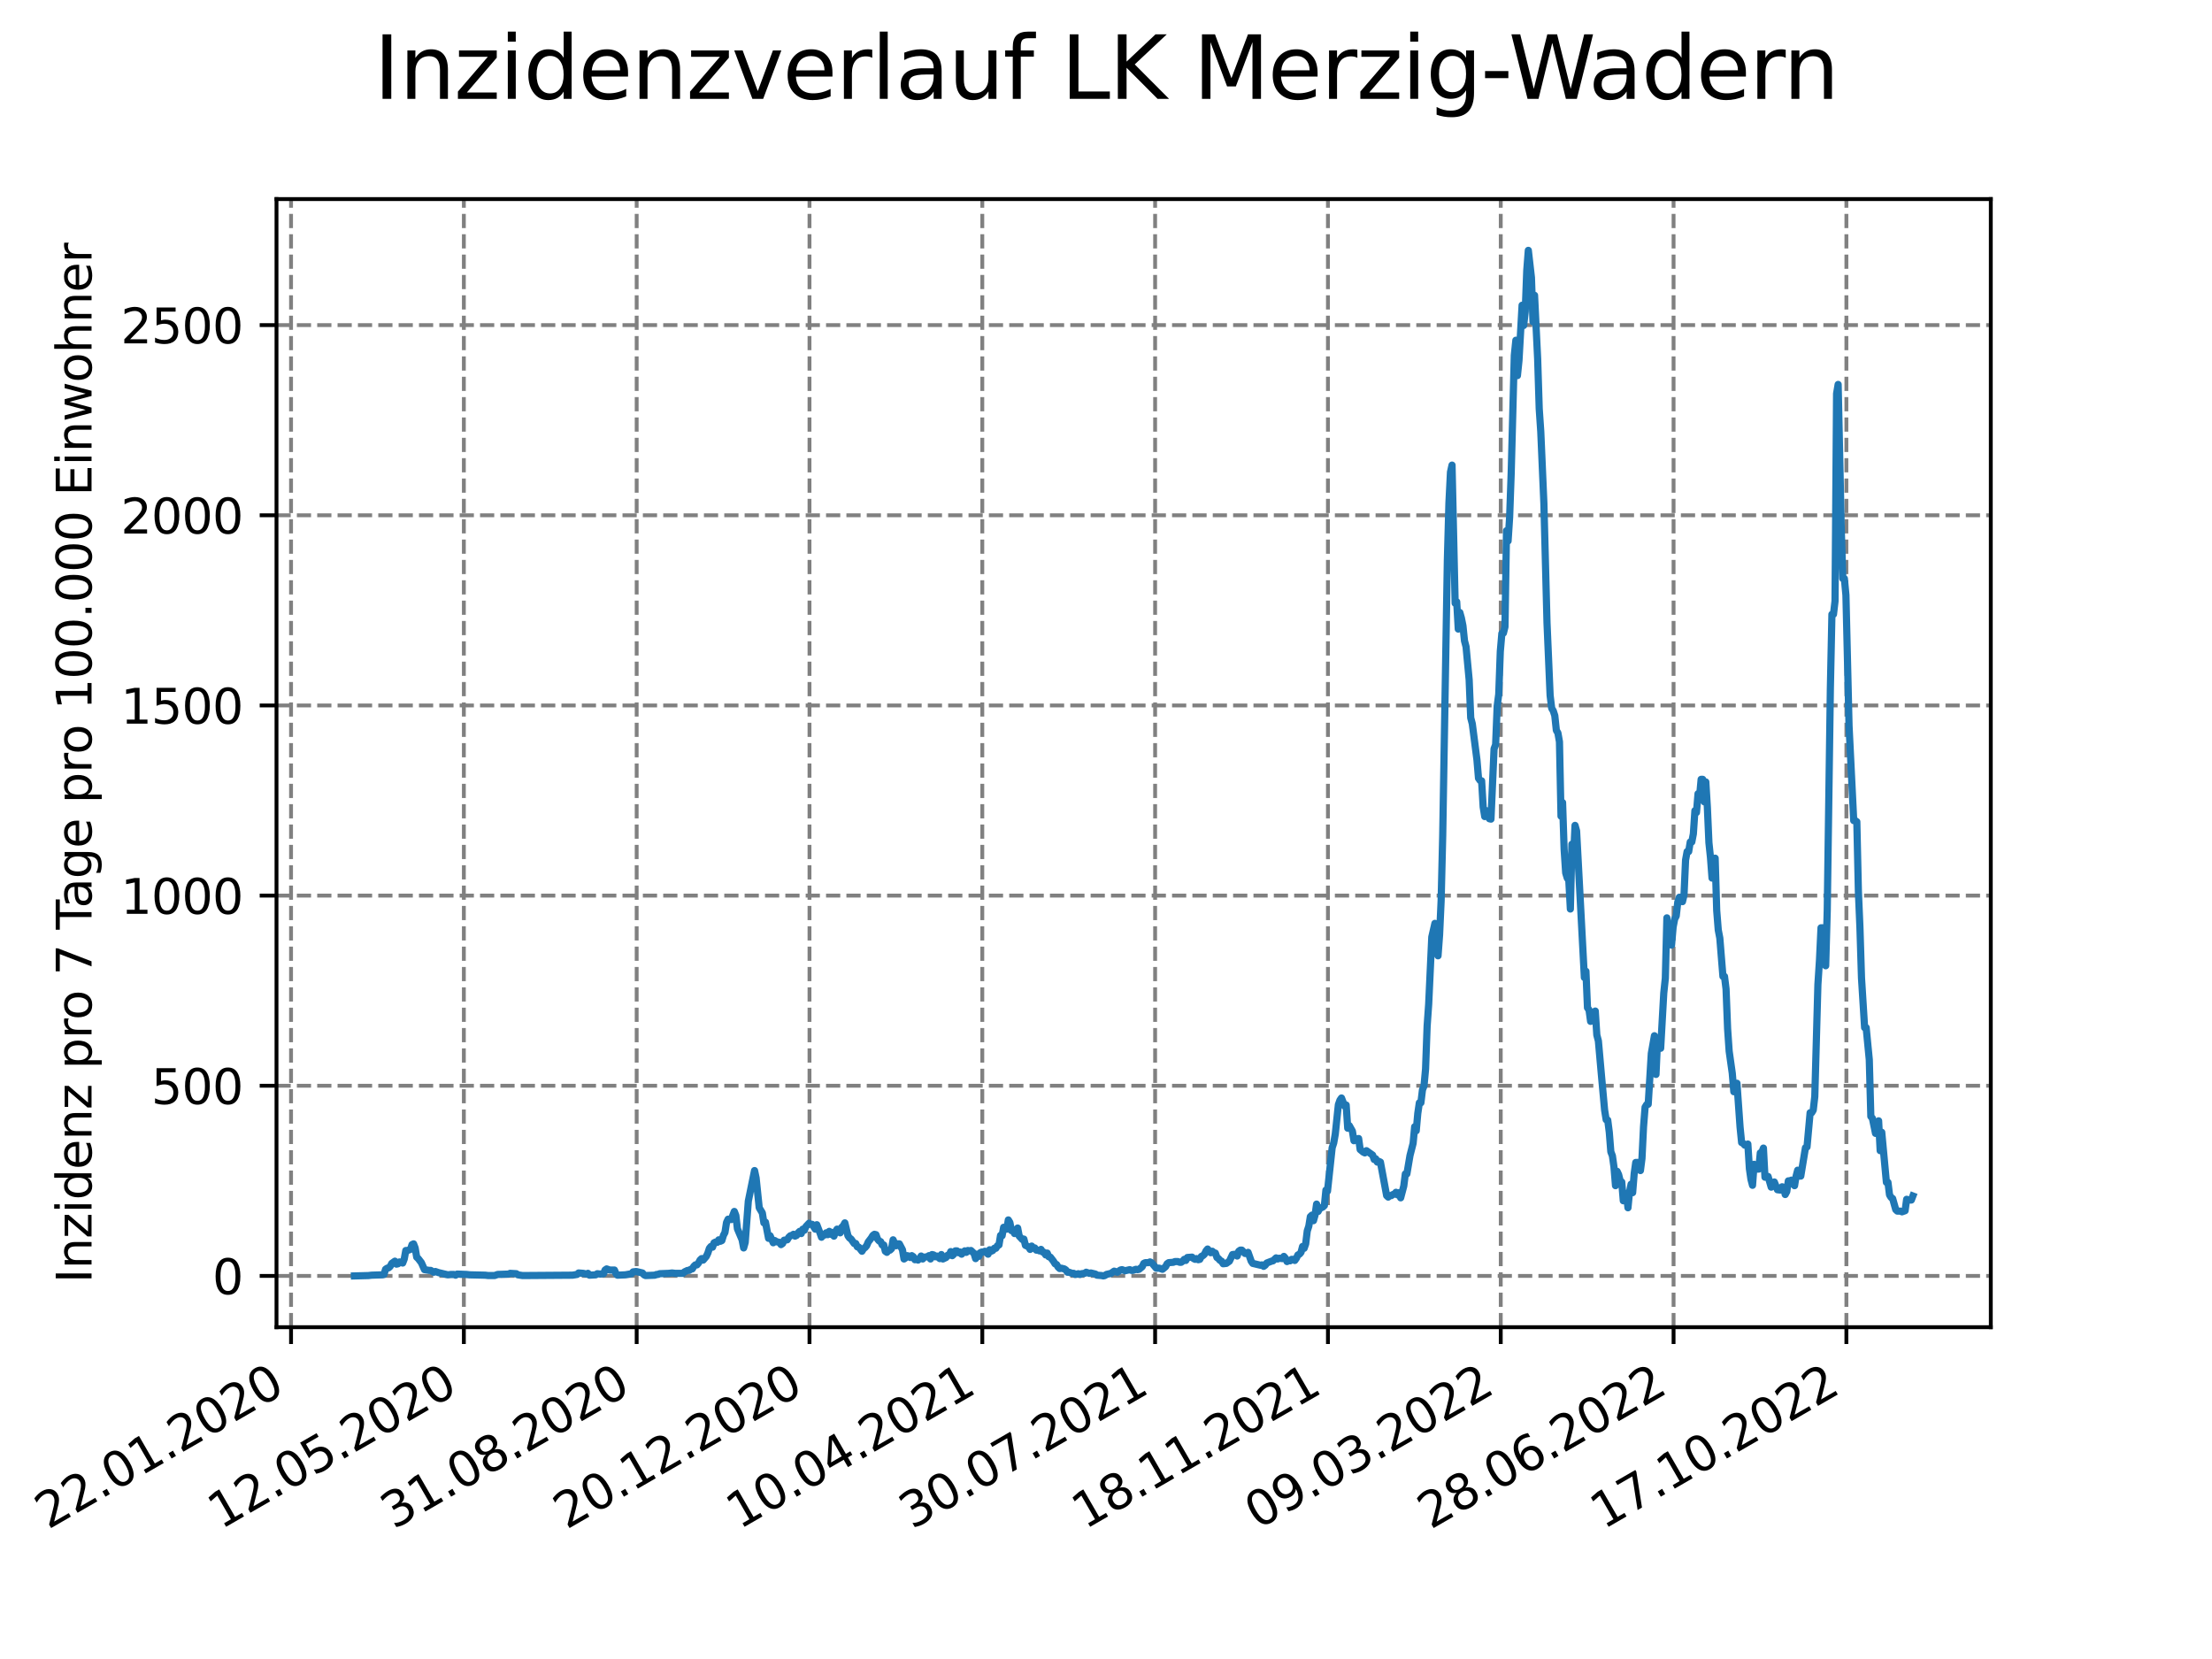 <?xml version="1.0" encoding="utf-8" standalone="no"?>
<!DOCTYPE svg PUBLIC "-//W3C//DTD SVG 1.1//EN"
  "http://www.w3.org/Graphics/SVG/1.1/DTD/svg11.dtd">
<svg xmlns:xlink="http://www.w3.org/1999/xlink" width="460.8pt" height="345.6pt" viewBox="0 0 460.8 345.6" xmlns="http://www.w3.org/2000/svg" version="1.1">
 <defs>
  <style type="text/css">*{stroke-linejoin: round; stroke-linecap: butt}</style>
 </defs>
 <g id="figure_1">
  <g id="patch_1">
   <path d="M 0 345.6 
L 460.8 345.6 
L 460.8 0 
L 0 0 
z
" style="fill: #ffffff"/>
  </g>
  <g id="axes_1">
   <g id="patch_2">
    <path d="M 57.6 276.48 
L 414.72 276.48 
L 414.72 41.472 
L 57.6 41.472 
z
" style="fill: #ffffff"/>
   </g>
   <g id="matplotlib.axis_1">
    <g id="xtick_1">
     <g id="line2d_1">
      <path d="M 60.63 276.48 
L 60.63 41.472 
" clip-path="url(#p384dd422b2)" style="fill: none; stroke-dasharray: 2.96,1.28; stroke-dashoffset: 0; stroke: #808080; stroke-width: 0.8"/>
     </g>
     <g id="line2d_2">
      <defs>
       <path id="ma7fc0b0f5e" d="M 0 0 
L 0 3.5 
" style="stroke: #000000; stroke-width: 0.8"/>
      </defs>
      <g>
       <use xlink:href="#ma7fc0b0f5e" x="60.63" y="276.48" style="stroke: #000000; stroke-width: 0.8"/>
      </g>
     </g>
     <g id="text_1">
      <!-- 22.01.2020 -->
      <g transform="translate(10.005 318.689) rotate(-30) scale(0.1 -0.1)">
       <defs>
        <path id="DejaVuSans-32" d="M 1228 531 
L 3431 531 
L 3431 0 
L 469 0 
L 469 531 
Q 828 903 1448 1529 
Q 2069 2156 2228 2338 
Q 2531 2678 2651 2914 
Q 2772 3150 2772 3378 
Q 2772 3750 2511 3984 
Q 2250 4219 1831 4219 
Q 1534 4219 1204 4116 
Q 875 4013 500 3803 
L 500 4441 
Q 881 4594 1212 4672 
Q 1544 4750 1819 4750 
Q 2544 4750 2975 4387 
Q 3406 4025 3406 3419 
Q 3406 3131 3298 2873 
Q 3191 2616 2906 2266 
Q 2828 2175 2409 1742 
Q 1991 1309 1228 531 
z
" transform="scale(0.016)"/>
        <path id="DejaVuSans-2e" d="M 684 794 
L 1344 794 
L 1344 0 
L 684 0 
L 684 794 
z
" transform="scale(0.016)"/>
        <path id="DejaVuSans-30" d="M 2034 4250 
Q 1547 4250 1301 3770 
Q 1056 3291 1056 2328 
Q 1056 1369 1301 889 
Q 1547 409 2034 409 
Q 2525 409 2770 889 
Q 3016 1369 3016 2328 
Q 3016 3291 2770 3770 
Q 2525 4250 2034 4250 
z
M 2034 4750 
Q 2819 4750 3233 4129 
Q 3647 3509 3647 2328 
Q 3647 1150 3233 529 
Q 2819 -91 2034 -91 
Q 1250 -91 836 529 
Q 422 1150 422 2328 
Q 422 3509 836 4129 
Q 1250 4750 2034 4750 
z
" transform="scale(0.016)"/>
        <path id="DejaVuSans-31" d="M 794 531 
L 1825 531 
L 1825 4091 
L 703 3866 
L 703 4441 
L 1819 4666 
L 2450 4666 
L 2450 531 
L 3481 531 
L 3481 0 
L 794 0 
L 794 531 
z
" transform="scale(0.016)"/>
       </defs>
       <use xlink:href="#DejaVuSans-32"/>
       <use xlink:href="#DejaVuSans-32" x="63.623"/>
       <use xlink:href="#DejaVuSans-2e" x="127.246"/>
       <use xlink:href="#DejaVuSans-30" x="159.033"/>
       <use xlink:href="#DejaVuSans-31" x="222.656"/>
       <use xlink:href="#DejaVuSans-2e" x="286.279"/>
       <use xlink:href="#DejaVuSans-32" x="318.066"/>
       <use xlink:href="#DejaVuSans-30" x="381.689"/>
       <use xlink:href="#DejaVuSans-32" x="445.312"/>
       <use xlink:href="#DejaVuSans-30" x="508.936"/>
      </g>
     </g>
    </g>
    <g id="xtick_2">
     <g id="line2d_3">
      <path d="M 96.63 276.48 
L 96.63 41.472 
" clip-path="url(#p384dd422b2)" style="fill: none; stroke-dasharray: 2.96,1.28; stroke-dashoffset: 0; stroke: #808080; stroke-width: 0.8"/>
     </g>
     <g id="line2d_4">
      <g>
       <use xlink:href="#ma7fc0b0f5e" x="96.63" y="276.48" style="stroke: #000000; stroke-width: 0.8"/>
      </g>
     </g>
     <g id="text_2">
      <!-- 12.05.2020 -->
      <g transform="translate(46.005 318.689) rotate(-30) scale(0.1 -0.1)">
       <defs>
        <path id="DejaVuSans-35" d="M 691 4666 
L 3169 4666 
L 3169 4134 
L 1269 4134 
L 1269 2991 
Q 1406 3038 1543 3061 
Q 1681 3084 1819 3084 
Q 2600 3084 3056 2656 
Q 3513 2228 3513 1497 
Q 3513 744 3044 326 
Q 2575 -91 1722 -91 
Q 1428 -91 1123 -41 
Q 819 9 494 109 
L 494 744 
Q 775 591 1075 516 
Q 1375 441 1709 441 
Q 2250 441 2565 725 
Q 2881 1009 2881 1497 
Q 2881 1984 2565 2268 
Q 2250 2553 1709 2553 
Q 1456 2553 1204 2497 
Q 953 2441 691 2322 
L 691 4666 
z
" transform="scale(0.016)"/>
       </defs>
       <use xlink:href="#DejaVuSans-31"/>
       <use xlink:href="#DejaVuSans-32" x="63.623"/>
       <use xlink:href="#DejaVuSans-2e" x="127.246"/>
       <use xlink:href="#DejaVuSans-30" x="159.033"/>
       <use xlink:href="#DejaVuSans-35" x="222.656"/>
       <use xlink:href="#DejaVuSans-2e" x="286.279"/>
       <use xlink:href="#DejaVuSans-32" x="318.066"/>
       <use xlink:href="#DejaVuSans-30" x="381.689"/>
       <use xlink:href="#DejaVuSans-32" x="445.312"/>
       <use xlink:href="#DejaVuSans-30" x="508.936"/>
      </g>
     </g>
    </g>
    <g id="xtick_3">
     <g id="line2d_5">
      <path d="M 132.631 276.48 
L 132.631 41.472 
" clip-path="url(#p384dd422b2)" style="fill: none; stroke-dasharray: 2.96,1.28; stroke-dashoffset: 0; stroke: #808080; stroke-width: 0.8"/>
     </g>
     <g id="line2d_6">
      <g>
       <use xlink:href="#ma7fc0b0f5e" x="132.631" y="276.48" style="stroke: #000000; stroke-width: 0.8"/>
      </g>
     </g>
     <g id="text_3">
      <!-- 31.08.2020 -->
      <g transform="translate(82.006 318.689) rotate(-30) scale(0.1 -0.1)">
       <defs>
        <path id="DejaVuSans-33" d="M 2597 2516 
Q 3050 2419 3304 2112 
Q 3559 1806 3559 1356 
Q 3559 666 3084 287 
Q 2609 -91 1734 -91 
Q 1441 -91 1130 -33 
Q 819 25 488 141 
L 488 750 
Q 750 597 1062 519 
Q 1375 441 1716 441 
Q 2309 441 2620 675 
Q 2931 909 2931 1356 
Q 2931 1769 2642 2001 
Q 2353 2234 1838 2234 
L 1294 2234 
L 1294 2753 
L 1863 2753 
Q 2328 2753 2575 2939 
Q 2822 3125 2822 3475 
Q 2822 3834 2567 4026 
Q 2313 4219 1838 4219 
Q 1578 4219 1281 4162 
Q 984 4106 628 3988 
L 628 4550 
Q 988 4650 1302 4700 
Q 1616 4750 1894 4750 
Q 2613 4750 3031 4423 
Q 3450 4097 3450 3541 
Q 3450 3153 3228 2886 
Q 3006 2619 2597 2516 
z
" transform="scale(0.016)"/>
        <path id="DejaVuSans-38" d="M 2034 2216 
Q 1584 2216 1326 1975 
Q 1069 1734 1069 1313 
Q 1069 891 1326 650 
Q 1584 409 2034 409 
Q 2484 409 2743 651 
Q 3003 894 3003 1313 
Q 3003 1734 2745 1975 
Q 2488 2216 2034 2216 
z
M 1403 2484 
Q 997 2584 770 2862 
Q 544 3141 544 3541 
Q 544 4100 942 4425 
Q 1341 4750 2034 4750 
Q 2731 4750 3128 4425 
Q 3525 4100 3525 3541 
Q 3525 3141 3298 2862 
Q 3072 2584 2669 2484 
Q 3125 2378 3379 2068 
Q 3634 1759 3634 1313 
Q 3634 634 3220 271 
Q 2806 -91 2034 -91 
Q 1263 -91 848 271 
Q 434 634 434 1313 
Q 434 1759 690 2068 
Q 947 2378 1403 2484 
z
M 1172 3481 
Q 1172 3119 1398 2916 
Q 1625 2713 2034 2713 
Q 2441 2713 2670 2916 
Q 2900 3119 2900 3481 
Q 2900 3844 2670 4047 
Q 2441 4250 2034 4250 
Q 1625 4250 1398 4047 
Q 1172 3844 1172 3481 
z
" transform="scale(0.016)"/>
       </defs>
       <use xlink:href="#DejaVuSans-33"/>
       <use xlink:href="#DejaVuSans-31" x="63.623"/>
       <use xlink:href="#DejaVuSans-2e" x="127.246"/>
       <use xlink:href="#DejaVuSans-30" x="159.033"/>
       <use xlink:href="#DejaVuSans-38" x="222.656"/>
       <use xlink:href="#DejaVuSans-2e" x="286.279"/>
       <use xlink:href="#DejaVuSans-32" x="318.066"/>
       <use xlink:href="#DejaVuSans-30" x="381.689"/>
       <use xlink:href="#DejaVuSans-32" x="445.312"/>
       <use xlink:href="#DejaVuSans-30" x="508.936"/>
      </g>
     </g>
    </g>
    <g id="xtick_4">
     <g id="line2d_7">
      <path d="M 168.632 276.48 
L 168.632 41.472 
" clip-path="url(#p384dd422b2)" style="fill: none; stroke-dasharray: 2.96,1.28; stroke-dashoffset: 0; stroke: #808080; stroke-width: 0.8"/>
     </g>
     <g id="line2d_8">
      <g>
       <use xlink:href="#ma7fc0b0f5e" x="168.632" y="276.48" style="stroke: #000000; stroke-width: 0.8"/>
      </g>
     </g>
     <g id="text_4">
      <!-- 20.12.2020 -->
      <g transform="translate(118.007 318.689) rotate(-30) scale(0.1 -0.1)">
       <use xlink:href="#DejaVuSans-32"/>
       <use xlink:href="#DejaVuSans-30" x="63.623"/>
       <use xlink:href="#DejaVuSans-2e" x="127.246"/>
       <use xlink:href="#DejaVuSans-31" x="159.033"/>
       <use xlink:href="#DejaVuSans-32" x="222.656"/>
       <use xlink:href="#DejaVuSans-2e" x="286.279"/>
       <use xlink:href="#DejaVuSans-32" x="318.066"/>
       <use xlink:href="#DejaVuSans-30" x="381.689"/>
       <use xlink:href="#DejaVuSans-32" x="445.312"/>
       <use xlink:href="#DejaVuSans-30" x="508.936"/>
      </g>
     </g>
    </g>
    <g id="xtick_5">
     <g id="line2d_9">
      <path d="M 204.632 276.48 
L 204.632 41.472 
" clip-path="url(#p384dd422b2)" style="fill: none; stroke-dasharray: 2.96,1.28; stroke-dashoffset: 0; stroke: #808080; stroke-width: 0.8"/>
     </g>
     <g id="line2d_10">
      <g>
       <use xlink:href="#ma7fc0b0f5e" x="204.632" y="276.48" style="stroke: #000000; stroke-width: 0.8"/>
      </g>
     </g>
     <g id="text_5">
      <!-- 10.04.2021 -->
      <g transform="translate(154.007 318.689) rotate(-30) scale(0.1 -0.1)">
       <defs>
        <path id="DejaVuSans-34" d="M 2419 4116 
L 825 1625 
L 2419 1625 
L 2419 4116 
z
M 2253 4666 
L 3047 4666 
L 3047 1625 
L 3713 1625 
L 3713 1100 
L 3047 1100 
L 3047 0 
L 2419 0 
L 2419 1100 
L 313 1100 
L 313 1709 
L 2253 4666 
z
" transform="scale(0.016)"/>
       </defs>
       <use xlink:href="#DejaVuSans-31"/>
       <use xlink:href="#DejaVuSans-30" x="63.623"/>
       <use xlink:href="#DejaVuSans-2e" x="127.246"/>
       <use xlink:href="#DejaVuSans-30" x="159.033"/>
       <use xlink:href="#DejaVuSans-34" x="222.656"/>
       <use xlink:href="#DejaVuSans-2e" x="286.279"/>
       <use xlink:href="#DejaVuSans-32" x="318.066"/>
       <use xlink:href="#DejaVuSans-30" x="381.689"/>
       <use xlink:href="#DejaVuSans-32" x="445.312"/>
       <use xlink:href="#DejaVuSans-31" x="508.936"/>
      </g>
     </g>
    </g>
    <g id="xtick_6">
     <g id="line2d_11">
      <path d="M 240.633 276.48 
L 240.633 41.472 
" clip-path="url(#p384dd422b2)" style="fill: none; stroke-dasharray: 2.96,1.28; stroke-dashoffset: 0; stroke: #808080; stroke-width: 0.8"/>
     </g>
     <g id="line2d_12">
      <g>
       <use xlink:href="#ma7fc0b0f5e" x="240.633" y="276.48" style="stroke: #000000; stroke-width: 0.8"/>
      </g>
     </g>
     <g id="text_6">
      <!-- 30.07.2021 -->
      <g transform="translate(190.008 318.689) rotate(-30) scale(0.1 -0.1)">
       <defs>
        <path id="DejaVuSans-37" d="M 525 4666 
L 3525 4666 
L 3525 4397 
L 1831 0 
L 1172 0 
L 2766 4134 
L 525 4134 
L 525 4666 
z
" transform="scale(0.016)"/>
       </defs>
       <use xlink:href="#DejaVuSans-33"/>
       <use xlink:href="#DejaVuSans-30" x="63.623"/>
       <use xlink:href="#DejaVuSans-2e" x="127.246"/>
       <use xlink:href="#DejaVuSans-30" x="159.033"/>
       <use xlink:href="#DejaVuSans-37" x="222.656"/>
       <use xlink:href="#DejaVuSans-2e" x="286.279"/>
       <use xlink:href="#DejaVuSans-32" x="318.066"/>
       <use xlink:href="#DejaVuSans-30" x="381.689"/>
       <use xlink:href="#DejaVuSans-32" x="445.312"/>
       <use xlink:href="#DejaVuSans-31" x="508.936"/>
      </g>
     </g>
    </g>
    <g id="xtick_7">
     <g id="line2d_13">
      <path d="M 276.634 276.48 
L 276.634 41.472 
" clip-path="url(#p384dd422b2)" style="fill: none; stroke-dasharray: 2.96,1.28; stroke-dashoffset: 0; stroke: #808080; stroke-width: 0.8"/>
     </g>
     <g id="line2d_14">
      <g>
       <use xlink:href="#ma7fc0b0f5e" x="276.634" y="276.48" style="stroke: #000000; stroke-width: 0.8"/>
      </g>
     </g>
     <g id="text_7">
      <!-- 18.11.2021 -->
      <g transform="translate(226.008 318.689) rotate(-30) scale(0.1 -0.1)">
       <use xlink:href="#DejaVuSans-31"/>
       <use xlink:href="#DejaVuSans-38" x="63.623"/>
       <use xlink:href="#DejaVuSans-2e" x="127.246"/>
       <use xlink:href="#DejaVuSans-31" x="159.033"/>
       <use xlink:href="#DejaVuSans-31" x="222.656"/>
       <use xlink:href="#DejaVuSans-2e" x="286.279"/>
       <use xlink:href="#DejaVuSans-32" x="318.066"/>
       <use xlink:href="#DejaVuSans-30" x="381.689"/>
       <use xlink:href="#DejaVuSans-32" x="445.312"/>
       <use xlink:href="#DejaVuSans-31" x="508.936"/>
      </g>
     </g>
    </g>
    <g id="xtick_8">
     <g id="line2d_15">
      <path d="M 312.634 276.48 
L 312.634 41.472 
" clip-path="url(#p384dd422b2)" style="fill: none; stroke-dasharray: 2.96,1.28; stroke-dashoffset: 0; stroke: #808080; stroke-width: 0.8"/>
     </g>
     <g id="line2d_16">
      <g>
       <use xlink:href="#ma7fc0b0f5e" x="312.634" y="276.48" style="stroke: #000000; stroke-width: 0.8"/>
      </g>
     </g>
     <g id="text_8">
      <!-- 09.03.2022 -->
      <g transform="translate(262.009 318.689) rotate(-30) scale(0.1 -0.1)">
       <defs>
        <path id="DejaVuSans-39" d="M 703 97 
L 703 672 
Q 941 559 1184 500 
Q 1428 441 1663 441 
Q 2288 441 2617 861 
Q 2947 1281 2994 2138 
Q 2813 1869 2534 1725 
Q 2256 1581 1919 1581 
Q 1219 1581 811 2004 
Q 403 2428 403 3163 
Q 403 3881 828 4315 
Q 1253 4750 1959 4750 
Q 2769 4750 3195 4129 
Q 3622 3509 3622 2328 
Q 3622 1225 3098 567 
Q 2575 -91 1691 -91 
Q 1453 -91 1209 -44 
Q 966 3 703 97 
z
M 1959 2075 
Q 2384 2075 2632 2365 
Q 2881 2656 2881 3163 
Q 2881 3666 2632 3958 
Q 2384 4250 1959 4250 
Q 1534 4250 1286 3958 
Q 1038 3666 1038 3163 
Q 1038 2656 1286 2365 
Q 1534 2075 1959 2075 
z
" transform="scale(0.016)"/>
       </defs>
       <use xlink:href="#DejaVuSans-30"/>
       <use xlink:href="#DejaVuSans-39" x="63.623"/>
       <use xlink:href="#DejaVuSans-2e" x="127.246"/>
       <use xlink:href="#DejaVuSans-30" x="159.033"/>
       <use xlink:href="#DejaVuSans-33" x="222.656"/>
       <use xlink:href="#DejaVuSans-2e" x="286.279"/>
       <use xlink:href="#DejaVuSans-32" x="318.066"/>
       <use xlink:href="#DejaVuSans-30" x="381.689"/>
       <use xlink:href="#DejaVuSans-32" x="445.312"/>
       <use xlink:href="#DejaVuSans-32" x="508.936"/>
      </g>
     </g>
    </g>
    <g id="xtick_9">
     <g id="line2d_17">
      <path d="M 348.635 276.48 
L 348.635 41.472 
" clip-path="url(#p384dd422b2)" style="fill: none; stroke-dasharray: 2.96,1.28; stroke-dashoffset: 0; stroke: #808080; stroke-width: 0.8"/>
     </g>
     <g id="line2d_18">
      <g>
       <use xlink:href="#ma7fc0b0f5e" x="348.635" y="276.48" style="stroke: #000000; stroke-width: 0.8"/>
      </g>
     </g>
     <g id="text_9">
      <!-- 28.06.2022 -->
      <g transform="translate(298.01 318.689) rotate(-30) scale(0.1 -0.1)">
       <defs>
        <path id="DejaVuSans-36" d="M 2113 2584 
Q 1688 2584 1439 2293 
Q 1191 2003 1191 1497 
Q 1191 994 1439 701 
Q 1688 409 2113 409 
Q 2538 409 2786 701 
Q 3034 994 3034 1497 
Q 3034 2003 2786 2293 
Q 2538 2584 2113 2584 
z
M 3366 4563 
L 3366 3988 
Q 3128 4100 2886 4159 
Q 2644 4219 2406 4219 
Q 1781 4219 1451 3797 
Q 1122 3375 1075 2522 
Q 1259 2794 1537 2939 
Q 1816 3084 2150 3084 
Q 2853 3084 3261 2657 
Q 3669 2231 3669 1497 
Q 3669 778 3244 343 
Q 2819 -91 2113 -91 
Q 1303 -91 875 529 
Q 447 1150 447 2328 
Q 447 3434 972 4092 
Q 1497 4750 2381 4750 
Q 2619 4750 2861 4703 
Q 3103 4656 3366 4563 
z
" transform="scale(0.016)"/>
       </defs>
       <use xlink:href="#DejaVuSans-32"/>
       <use xlink:href="#DejaVuSans-38" x="63.623"/>
       <use xlink:href="#DejaVuSans-2e" x="127.246"/>
       <use xlink:href="#DejaVuSans-30" x="159.033"/>
       <use xlink:href="#DejaVuSans-36" x="222.656"/>
       <use xlink:href="#DejaVuSans-2e" x="286.279"/>
       <use xlink:href="#DejaVuSans-32" x="318.066"/>
       <use xlink:href="#DejaVuSans-30" x="381.689"/>
       <use xlink:href="#DejaVuSans-32" x="445.312"/>
       <use xlink:href="#DejaVuSans-32" x="508.936"/>
      </g>
     </g>
    </g>
    <g id="xtick_10">
     <g id="line2d_19">
      <path d="M 384.636 276.48 
L 384.636 41.472 
" clip-path="url(#p384dd422b2)" style="fill: none; stroke-dasharray: 2.96,1.28; stroke-dashoffset: 0; stroke: #808080; stroke-width: 0.8"/>
     </g>
     <g id="line2d_20">
      <g>
       <use xlink:href="#ma7fc0b0f5e" x="384.636" y="276.48" style="stroke: #000000; stroke-width: 0.8"/>
      </g>
     </g>
     <g id="text_10">
      <!-- 17.10.2022 -->
      <g transform="translate(334.01 318.689) rotate(-30) scale(0.1 -0.1)">
       <use xlink:href="#DejaVuSans-31"/>
       <use xlink:href="#DejaVuSans-37" x="63.623"/>
       <use xlink:href="#DejaVuSans-2e" x="127.246"/>
       <use xlink:href="#DejaVuSans-31" x="159.033"/>
       <use xlink:href="#DejaVuSans-30" x="222.656"/>
       <use xlink:href="#DejaVuSans-2e" x="286.279"/>
       <use xlink:href="#DejaVuSans-32" x="318.066"/>
       <use xlink:href="#DejaVuSans-30" x="381.689"/>
       <use xlink:href="#DejaVuSans-32" x="445.312"/>
       <use xlink:href="#DejaVuSans-32" x="508.936"/>
      </g>
     </g>
    </g>
   </g>
   <g id="matplotlib.axis_2">
    <g id="ytick_1">
     <g id="line2d_21">
      <path d="M 57.6 265.798 
L 414.72 265.798 
" clip-path="url(#p384dd422b2)" style="fill: none; stroke-dasharray: 2.96,1.28; stroke-dashoffset: 0; stroke: #808080; stroke-width: 0.8"/>
     </g>
     <g id="line2d_22">
      <defs>
       <path id="m53eaf4f700" d="M 0 0 
L -3.5 0 
" style="stroke: #000000; stroke-width: 0.8"/>
      </defs>
      <g>
       <use xlink:href="#m53eaf4f700" x="57.6" y="265.798" style="stroke: #000000; stroke-width: 0.8"/>
      </g>
     </g>
     <g id="text_11">
      <!-- 0 -->
      <g transform="translate(44.237 269.597) scale(0.1 -0.1)">
       <use xlink:href="#DejaVuSans-30"/>
      </g>
     </g>
    </g>
    <g id="ytick_2">
     <g id="line2d_23">
      <path d="M 57.6 226.184 
L 414.72 226.184 
" clip-path="url(#p384dd422b2)" style="fill: none; stroke-dasharray: 2.96,1.28; stroke-dashoffset: 0; stroke: #808080; stroke-width: 0.8"/>
     </g>
     <g id="line2d_24">
      <g>
       <use xlink:href="#m53eaf4f700" x="57.6" y="226.184" style="stroke: #000000; stroke-width: 0.8"/>
      </g>
     </g>
     <g id="text_12">
      <!-- 500 -->
      <g transform="translate(31.512 229.983) scale(0.1 -0.1)">
       <use xlink:href="#DejaVuSans-35"/>
       <use xlink:href="#DejaVuSans-30" x="63.623"/>
       <use xlink:href="#DejaVuSans-30" x="127.246"/>
      </g>
     </g>
    </g>
    <g id="ytick_3">
     <g id="line2d_25">
      <path d="M 57.6 186.569 
L 414.72 186.569 
" clip-path="url(#p384dd422b2)" style="fill: none; stroke-dasharray: 2.96,1.28; stroke-dashoffset: 0; stroke: #808080; stroke-width: 0.8"/>
     </g>
     <g id="line2d_26">
      <g>
       <use xlink:href="#m53eaf4f700" x="57.6" y="186.569" style="stroke: #000000; stroke-width: 0.8"/>
      </g>
     </g>
     <g id="text_13">
      <!-- 1000 -->
      <g transform="translate(25.15 190.369) scale(0.1 -0.1)">
       <use xlink:href="#DejaVuSans-31"/>
       <use xlink:href="#DejaVuSans-30" x="63.623"/>
       <use xlink:href="#DejaVuSans-30" x="127.246"/>
       <use xlink:href="#DejaVuSans-30" x="190.869"/>
      </g>
     </g>
    </g>
    <g id="ytick_4">
     <g id="line2d_27">
      <path d="M 57.6 146.955 
L 414.72 146.955 
" clip-path="url(#p384dd422b2)" style="fill: none; stroke-dasharray: 2.96,1.28; stroke-dashoffset: 0; stroke: #808080; stroke-width: 0.8"/>
     </g>
     <g id="line2d_28">
      <g>
       <use xlink:href="#m53eaf4f700" x="57.6" y="146.955" style="stroke: #000000; stroke-width: 0.8"/>
      </g>
     </g>
     <g id="text_14">
      <!-- 1500 -->
      <g transform="translate(25.15 150.754) scale(0.1 -0.1)">
       <use xlink:href="#DejaVuSans-31"/>
       <use xlink:href="#DejaVuSans-35" x="63.623"/>
       <use xlink:href="#DejaVuSans-30" x="127.246"/>
       <use xlink:href="#DejaVuSans-30" x="190.869"/>
      </g>
     </g>
    </g>
    <g id="ytick_5">
     <g id="line2d_29">
      <path d="M 57.6 107.341 
L 414.72 107.341 
" clip-path="url(#p384dd422b2)" style="fill: none; stroke-dasharray: 2.96,1.28; stroke-dashoffset: 0; stroke: #808080; stroke-width: 0.8"/>
     </g>
     <g id="line2d_30">
      <g>
       <use xlink:href="#m53eaf4f700" x="57.6" y="107.341" style="stroke: #000000; stroke-width: 0.8"/>
      </g>
     </g>
     <g id="text_15">
      <!-- 2000 -->
      <g transform="translate(25.15 111.14) scale(0.1 -0.1)">
       <use xlink:href="#DejaVuSans-32"/>
       <use xlink:href="#DejaVuSans-30" x="63.623"/>
       <use xlink:href="#DejaVuSans-30" x="127.246"/>
       <use xlink:href="#DejaVuSans-30" x="190.869"/>
      </g>
     </g>
    </g>
    <g id="ytick_6">
     <g id="line2d_31">
      <path d="M 57.6 67.727 
L 414.72 67.727 
" clip-path="url(#p384dd422b2)" style="fill: none; stroke-dasharray: 2.96,1.28; stroke-dashoffset: 0; stroke: #808080; stroke-width: 0.8"/>
     </g>
     <g id="line2d_32">
      <g>
       <use xlink:href="#m53eaf4f700" x="57.6" y="67.727" style="stroke: #000000; stroke-width: 0.8"/>
      </g>
     </g>
     <g id="text_16">
      <!-- 2500 -->
      <g transform="translate(25.15 71.526) scale(0.1 -0.1)">
       <use xlink:href="#DejaVuSans-32"/>
       <use xlink:href="#DejaVuSans-35" x="63.623"/>
       <use xlink:href="#DejaVuSans-30" x="127.246"/>
       <use xlink:href="#DejaVuSans-30" x="190.869"/>
      </g>
     </g>
    </g>
    <g id="text_17">
     <!-- Inzidenz pro 7 Tage pro 100.000 Einwohner -->
     <g transform="translate(19.07 267.301) rotate(-90) scale(0.1 -0.1)">
      <defs>
       <path id="DejaVuSans-49" d="M 628 4666 
L 1259 4666 
L 1259 0 
L 628 0 
L 628 4666 
z
" transform="scale(0.016)"/>
       <path id="DejaVuSans-6e" d="M 3513 2113 
L 3513 0 
L 2938 0 
L 2938 2094 
Q 2938 2591 2744 2837 
Q 2550 3084 2163 3084 
Q 1697 3084 1428 2787 
Q 1159 2491 1159 1978 
L 1159 0 
L 581 0 
L 581 3500 
L 1159 3500 
L 1159 2956 
Q 1366 3272 1645 3428 
Q 1925 3584 2291 3584 
Q 2894 3584 3203 3211 
Q 3513 2838 3513 2113 
z
" transform="scale(0.016)"/>
       <path id="DejaVuSans-7a" d="M 353 3500 
L 3084 3500 
L 3084 2975 
L 922 459 
L 3084 459 
L 3084 0 
L 275 0 
L 275 525 
L 2438 3041 
L 353 3041 
L 353 3500 
z
" transform="scale(0.016)"/>
       <path id="DejaVuSans-69" d="M 603 3500 
L 1178 3500 
L 1178 0 
L 603 0 
L 603 3500 
z
M 603 4863 
L 1178 4863 
L 1178 4134 
L 603 4134 
L 603 4863 
z
" transform="scale(0.016)"/>
       <path id="DejaVuSans-64" d="M 2906 2969 
L 2906 4863 
L 3481 4863 
L 3481 0 
L 2906 0 
L 2906 525 
Q 2725 213 2448 61 
Q 2172 -91 1784 -91 
Q 1150 -91 751 415 
Q 353 922 353 1747 
Q 353 2572 751 3078 
Q 1150 3584 1784 3584 
Q 2172 3584 2448 3432 
Q 2725 3281 2906 2969 
z
M 947 1747 
Q 947 1113 1208 752 
Q 1469 391 1925 391 
Q 2381 391 2643 752 
Q 2906 1113 2906 1747 
Q 2906 2381 2643 2742 
Q 2381 3103 1925 3103 
Q 1469 3103 1208 2742 
Q 947 2381 947 1747 
z
" transform="scale(0.016)"/>
       <path id="DejaVuSans-65" d="M 3597 1894 
L 3597 1613 
L 953 1613 
Q 991 1019 1311 708 
Q 1631 397 2203 397 
Q 2534 397 2845 478 
Q 3156 559 3463 722 
L 3463 178 
Q 3153 47 2828 -22 
Q 2503 -91 2169 -91 
Q 1331 -91 842 396 
Q 353 884 353 1716 
Q 353 2575 817 3079 
Q 1281 3584 2069 3584 
Q 2775 3584 3186 3129 
Q 3597 2675 3597 1894 
z
M 3022 2063 
Q 3016 2534 2758 2815 
Q 2500 3097 2075 3097 
Q 1594 3097 1305 2825 
Q 1016 2553 972 2059 
L 3022 2063 
z
" transform="scale(0.016)"/>
       <path id="DejaVuSans-20" transform="scale(0.016)"/>
       <path id="DejaVuSans-70" d="M 1159 525 
L 1159 -1331 
L 581 -1331 
L 581 3500 
L 1159 3500 
L 1159 2969 
Q 1341 3281 1617 3432 
Q 1894 3584 2278 3584 
Q 2916 3584 3314 3078 
Q 3713 2572 3713 1747 
Q 3713 922 3314 415 
Q 2916 -91 2278 -91 
Q 1894 -91 1617 61 
Q 1341 213 1159 525 
z
M 3116 1747 
Q 3116 2381 2855 2742 
Q 2594 3103 2138 3103 
Q 1681 3103 1420 2742 
Q 1159 2381 1159 1747 
Q 1159 1113 1420 752 
Q 1681 391 2138 391 
Q 2594 391 2855 752 
Q 3116 1113 3116 1747 
z
" transform="scale(0.016)"/>
       <path id="DejaVuSans-72" d="M 2631 2963 
Q 2534 3019 2420 3045 
Q 2306 3072 2169 3072 
Q 1681 3072 1420 2755 
Q 1159 2438 1159 1844 
L 1159 0 
L 581 0 
L 581 3500 
L 1159 3500 
L 1159 2956 
Q 1341 3275 1631 3429 
Q 1922 3584 2338 3584 
Q 2397 3584 2469 3576 
Q 2541 3569 2628 3553 
L 2631 2963 
z
" transform="scale(0.016)"/>
       <path id="DejaVuSans-6f" d="M 1959 3097 
Q 1497 3097 1228 2736 
Q 959 2375 959 1747 
Q 959 1119 1226 758 
Q 1494 397 1959 397 
Q 2419 397 2687 759 
Q 2956 1122 2956 1747 
Q 2956 2369 2687 2733 
Q 2419 3097 1959 3097 
z
M 1959 3584 
Q 2709 3584 3137 3096 
Q 3566 2609 3566 1747 
Q 3566 888 3137 398 
Q 2709 -91 1959 -91 
Q 1206 -91 779 398 
Q 353 888 353 1747 
Q 353 2609 779 3096 
Q 1206 3584 1959 3584 
z
" transform="scale(0.016)"/>
       <path id="DejaVuSans-54" d="M -19 4666 
L 3928 4666 
L 3928 4134 
L 2272 4134 
L 2272 0 
L 1638 0 
L 1638 4134 
L -19 4134 
L -19 4666 
z
" transform="scale(0.016)"/>
       <path id="DejaVuSans-61" d="M 2194 1759 
Q 1497 1759 1228 1600 
Q 959 1441 959 1056 
Q 959 750 1161 570 
Q 1363 391 1709 391 
Q 2188 391 2477 730 
Q 2766 1069 2766 1631 
L 2766 1759 
L 2194 1759 
z
M 3341 1997 
L 3341 0 
L 2766 0 
L 2766 531 
Q 2569 213 2275 61 
Q 1981 -91 1556 -91 
Q 1019 -91 701 211 
Q 384 513 384 1019 
Q 384 1609 779 1909 
Q 1175 2209 1959 2209 
L 2766 2209 
L 2766 2266 
Q 2766 2663 2505 2880 
Q 2244 3097 1772 3097 
Q 1472 3097 1187 3025 
Q 903 2953 641 2809 
L 641 3341 
Q 956 3463 1253 3523 
Q 1550 3584 1831 3584 
Q 2591 3584 2966 3190 
Q 3341 2797 3341 1997 
z
" transform="scale(0.016)"/>
       <path id="DejaVuSans-67" d="M 2906 1791 
Q 2906 2416 2648 2759 
Q 2391 3103 1925 3103 
Q 1463 3103 1205 2759 
Q 947 2416 947 1791 
Q 947 1169 1205 825 
Q 1463 481 1925 481 
Q 2391 481 2648 825 
Q 2906 1169 2906 1791 
z
M 3481 434 
Q 3481 -459 3084 -895 
Q 2688 -1331 1869 -1331 
Q 1566 -1331 1297 -1286 
Q 1028 -1241 775 -1147 
L 775 -588 
Q 1028 -725 1275 -790 
Q 1522 -856 1778 -856 
Q 2344 -856 2625 -561 
Q 2906 -266 2906 331 
L 2906 616 
Q 2728 306 2450 153 
Q 2172 0 1784 0 
Q 1141 0 747 490 
Q 353 981 353 1791 
Q 353 2603 747 3093 
Q 1141 3584 1784 3584 
Q 2172 3584 2450 3431 
Q 2728 3278 2906 2969 
L 2906 3500 
L 3481 3500 
L 3481 434 
z
" transform="scale(0.016)"/>
       <path id="DejaVuSans-45" d="M 628 4666 
L 3578 4666 
L 3578 4134 
L 1259 4134 
L 1259 2753 
L 3481 2753 
L 3481 2222 
L 1259 2222 
L 1259 531 
L 3634 531 
L 3634 0 
L 628 0 
L 628 4666 
z
" transform="scale(0.016)"/>
       <path id="DejaVuSans-77" d="M 269 3500 
L 844 3500 
L 1563 769 
L 2278 3500 
L 2956 3500 
L 3675 769 
L 4391 3500 
L 4966 3500 
L 4050 0 
L 3372 0 
L 2619 2869 
L 1863 0 
L 1184 0 
L 269 3500 
z
" transform="scale(0.016)"/>
       <path id="DejaVuSans-68" d="M 3513 2113 
L 3513 0 
L 2938 0 
L 2938 2094 
Q 2938 2591 2744 2837 
Q 2550 3084 2163 3084 
Q 1697 3084 1428 2787 
Q 1159 2491 1159 1978 
L 1159 0 
L 581 0 
L 581 4863 
L 1159 4863 
L 1159 2956 
Q 1366 3272 1645 3428 
Q 1925 3584 2291 3584 
Q 2894 3584 3203 3211 
Q 3513 2838 3513 2113 
z
" transform="scale(0.016)"/>
      </defs>
      <use xlink:href="#DejaVuSans-49"/>
      <use xlink:href="#DejaVuSans-6e" x="29.492"/>
      <use xlink:href="#DejaVuSans-7a" x="92.871"/>
      <use xlink:href="#DejaVuSans-69" x="145.361"/>
      <use xlink:href="#DejaVuSans-64" x="173.145"/>
      <use xlink:href="#DejaVuSans-65" x="236.621"/>
      <use xlink:href="#DejaVuSans-6e" x="298.145"/>
      <use xlink:href="#DejaVuSans-7a" x="361.523"/>
      <use xlink:href="#DejaVuSans-20" x="414.014"/>
      <use xlink:href="#DejaVuSans-70" x="445.801"/>
      <use xlink:href="#DejaVuSans-72" x="509.277"/>
      <use xlink:href="#DejaVuSans-6f" x="548.141"/>
      <use xlink:href="#DejaVuSans-20" x="609.322"/>
      <use xlink:href="#DejaVuSans-37" x="641.109"/>
      <use xlink:href="#DejaVuSans-20" x="704.732"/>
      <use xlink:href="#DejaVuSans-54" x="736.52"/>
      <use xlink:href="#DejaVuSans-61" x="781.104"/>
      <use xlink:href="#DejaVuSans-67" x="842.383"/>
      <use xlink:href="#DejaVuSans-65" x="905.859"/>
      <use xlink:href="#DejaVuSans-20" x="967.383"/>
      <use xlink:href="#DejaVuSans-70" x="999.17"/>
      <use xlink:href="#DejaVuSans-72" x="1062.646"/>
      <use xlink:href="#DejaVuSans-6f" x="1101.51"/>
      <use xlink:href="#DejaVuSans-20" x="1162.691"/>
      <use xlink:href="#DejaVuSans-31" x="1194.479"/>
      <use xlink:href="#DejaVuSans-30" x="1258.102"/>
      <use xlink:href="#DejaVuSans-30" x="1321.725"/>
      <use xlink:href="#DejaVuSans-2e" x="1385.348"/>
      <use xlink:href="#DejaVuSans-30" x="1417.135"/>
      <use xlink:href="#DejaVuSans-30" x="1480.758"/>
      <use xlink:href="#DejaVuSans-30" x="1544.381"/>
      <use xlink:href="#DejaVuSans-20" x="1608.004"/>
      <use xlink:href="#DejaVuSans-45" x="1639.791"/>
      <use xlink:href="#DejaVuSans-69" x="1702.975"/>
      <use xlink:href="#DejaVuSans-6e" x="1730.758"/>
      <use xlink:href="#DejaVuSans-77" x="1794.137"/>
      <use xlink:href="#DejaVuSans-6f" x="1875.924"/>
      <use xlink:href="#DejaVuSans-68" x="1937.105"/>
      <use xlink:href="#DejaVuSans-6e" x="2000.484"/>
      <use xlink:href="#DejaVuSans-65" x="2063.863"/>
      <use xlink:href="#DejaVuSans-72" x="2125.387"/>
     </g>
    </g>
   </g>
   <g id="line2d_33">
    <path d="M 73.833 265.798 
L 76.752 265.721 
L 77.4 265.644 
L 79.671 265.568 
L 79.995 265.491 
L 80.319 264.417 
L 80.644 264.186 
L 80.968 264.11 
L 81.292 263.803 
L 81.617 263.189 
L 82.265 262.728 
L 82.59 263.342 
L 82.914 263.265 
L 83.238 262.882 
L 83.887 263.112 
L 84.211 262.268 
L 84.536 260.503 
L 84.86 260.503 
L 85.509 260.273 
L 85.833 259.275 
L 86.157 259.121 
L 86.482 259.966 
L 86.806 261.884 
L 87.13 262.191 
L 87.779 263.035 
L 88.428 264.493 
L 89.401 264.647 
L 89.725 264.647 
L 90.374 265.03 
L 90.698 264.877 
L 91.347 265.107 
L 93.293 265.568 
L 93.941 265.491 
L 94.59 265.491 
L 94.914 265.644 
L 95.239 265.414 
L 97.185 265.491 
L 97.833 265.568 
L 101.076 265.644 
L 101.725 265.721 
L 103.022 265.721 
L 103.671 265.491 
L 105.941 265.414 
L 106.266 265.261 
L 107.563 265.337 
L 107.887 265.568 
L 108.86 265.721 
L 119.239 265.644 
L 120.212 265.491 
L 120.536 265.184 
L 121.509 265.261 
L 122.158 265.414 
L 122.482 265.261 
L 122.807 265.644 
L 124.104 265.568 
L 124.428 265.337 
L 125.077 265.414 
L 125.726 265.337 
L 126.05 264.57 
L 126.374 264.34 
L 127.023 264.57 
L 127.996 264.57 
L 128.32 265.337 
L 128.645 265.644 
L 130.266 265.568 
L 131.564 265.337 
L 131.888 264.954 
L 132.536 264.877 
L 133.834 265.184 
L 134.158 265.568 
L 134.482 265.721 
L 136.428 265.644 
L 136.753 265.491 
L 137.077 265.491 
L 137.401 265.337 
L 139.347 265.261 
L 139.996 265.184 
L 140.645 265.261 
L 142.266 265.261 
L 142.591 264.954 
L 143.239 264.647 
L 143.564 264.647 
L 143.888 264.417 
L 144.212 264.34 
L 144.537 263.803 
L 144.861 263.496 
L 145.185 263.496 
L 145.51 263.112 
L 145.834 262.498 
L 146.158 262.191 
L 146.483 262.498 
L 147.131 261.731 
L 147.456 261.04 
L 147.78 260.042 
L 148.104 259.659 
L 148.429 259.812 
L 148.753 258.891 
L 149.077 258.738 
L 149.402 258.814 
L 149.726 258.277 
L 150.05 258.584 
L 150.375 258.431 
L 150.699 257.356 
L 151.023 256.743 
L 151.348 254.671 
L 151.672 253.98 
L 152.321 254.057 
L 152.969 252.368 
L 153.294 253.212 
L 153.618 255.975 
L 154.591 258.277 
L 154.915 259.966 
L 155.24 258.814 
L 155.888 250.22 
L 157.186 243.85 
L 157.51 245.385 
L 158.159 251.601 
L 158.807 252.675 
L 159.132 254.747 
L 159.456 254.594 
L 160.105 257.97 
L 160.429 257.433 
L 161.078 258.891 
L 161.402 258.431 
L 161.726 258.661 
L 162.375 258.814 
L 162.699 259.275 
L 163.024 259.045 
L 163.348 258.354 
L 163.997 258.277 
L 164.321 257.74 
L 164.645 257.433 
L 164.97 257.356 
L 165.294 257.126 
L 165.618 257.51 
L 165.943 257.356 
L 166.267 256.819 
L 166.591 256.512 
L 166.915 256.973 
L 167.24 256.052 
L 167.564 256.282 
L 167.888 255.515 
L 168.537 254.824 
L 168.861 255.054 
L 169.186 255.054 
L 169.834 256.052 
L 170.159 255.131 
L 170.807 256.819 
L 171.132 257.74 
L 171.456 257.28 
L 171.78 257.28 
L 172.105 256.819 
L 172.429 257.203 
L 172.753 256.512 
L 173.078 257.126 
L 173.402 256.743 
L 173.726 257.51 
L 174.051 256.589 
L 174.375 256.052 
L 174.699 256.282 
L 175.024 256.819 
L 175.348 255.668 
L 175.672 255.361 
L 175.997 254.747 
L 176.645 257.433 
L 176.97 257.894 
L 177.294 258.124 
L 177.943 259.045 
L 178.267 259.045 
L 178.591 259.735 
L 178.916 259.812 
L 179.564 260.656 
L 179.889 260.119 
L 180.213 259.889 
L 180.537 259.505 
L 180.862 258.738 
L 181.51 257.894 
L 181.835 257.356 
L 182.159 257.126 
L 182.483 257.203 
L 182.808 258.124 
L 183.132 258.508 
L 183.456 258.661 
L 183.781 259.352 
L 184.105 259.352 
L 184.429 260.656 
L 184.754 260.886 
L 185.078 260.503 
L 185.402 260.426 
L 185.727 260.119 
L 186.051 258.277 
L 186.375 259.045 
L 186.7 259.505 
L 187.024 259.121 
L 187.348 259.121 
L 187.997 260.349 
L 188.321 262.268 
L 188.646 262.038 
L 188.97 261.577 
L 189.294 261.654 
L 189.619 261.961 
L 189.943 261.577 
L 190.267 261.807 
L 190.592 262.421 
L 190.916 262.345 
L 191.24 262.498 
L 191.565 262.191 
L 191.889 261.654 
L 192.213 262.268 
L 192.538 261.884 
L 193.186 261.807 
L 193.511 261.577 
L 193.835 262.268 
L 194.159 261.347 
L 194.484 261.424 
L 194.808 261.807 
L 195.132 261.654 
L 195.781 262.191 
L 196.105 261.347 
L 196.43 262.268 
L 197.078 261.961 
L 197.403 261.5 
L 197.727 261.5 
L 198.051 260.733 
L 198.376 261.577 
L 198.7 261.27 
L 199.024 260.58 
L 199.349 260.58 
L 199.673 260.963 
L 199.997 260.81 
L 200.322 261.27 
L 200.97 260.58 
L 201.295 260.886 
L 201.619 260.503 
L 201.943 260.58 
L 202.267 260.503 
L 202.916 261.117 
L 203.24 262.191 
L 203.565 261.27 
L 203.889 261.731 
L 204.213 260.963 
L 204.538 260.81 
L 204.862 260.81 
L 205.186 260.656 
L 205.835 261.27 
L 206.159 260.349 
L 206.484 260.656 
L 206.808 260.503 
L 207.132 260.042 
L 207.457 260.042 
L 207.781 259.505 
L 208.105 259.352 
L 208.43 257.356 
L 208.754 257.433 
L 209.078 255.668 
L 209.727 256.052 
L 210.051 254.133 
L 210.376 254.671 
L 210.7 256.359 
L 211.024 256.205 
L 211.349 256.973 
L 211.673 256.205 
L 211.997 255.822 
L 212.322 257.51 
L 212.97 258.201 
L 213.295 258.124 
L 213.619 259.428 
L 214.268 259.735 
L 214.592 260.273 
L 214.916 259.582 
L 215.241 260.042 
L 215.565 259.966 
L 215.889 260.426 
L 216.214 260.426 
L 216.538 260.58 
L 216.862 260.273 
L 217.187 260.81 
L 217.511 260.886 
L 217.835 261.424 
L 218.16 261.04 
L 218.484 261.807 
L 218.808 261.884 
L 219.457 262.728 
L 219.781 263.265 
L 220.106 263.419 
L 220.43 263.956 
L 220.754 264.263 
L 221.079 264.186 
L 221.727 264.34 
L 222.052 264.57 
L 222.376 265.03 
L 222.7 265.03 
L 223.349 265.261 
L 223.673 265.261 
L 223.998 265.491 
L 224.646 265.337 
L 224.971 265.491 
L 225.295 265.337 
L 225.944 265.261 
L 226.268 265.03 
L 226.917 265.261 
L 227.241 265.184 
L 228.214 265.414 
L 228.538 265.644 
L 229.511 265.721 
L 229.836 265.798 
L 230.16 265.721 
L 230.484 265.491 
L 231.457 265.261 
L 232.106 264.8 
L 232.755 265.03 
L 233.403 264.57 
L 233.728 264.493 
L 234.376 264.723 
L 235.349 264.493 
L 235.674 264.647 
L 235.998 264.647 
L 236.646 264.417 
L 236.971 264.493 
L 237.295 264.417 
L 237.944 263.879 
L 238.268 263.189 
L 238.592 263.035 
L 239.241 263.035 
L 239.565 262.882 
L 239.89 263.035 
L 240.863 264.186 
L 241.511 264.186 
L 242.16 264.417 
L 242.809 263.879 
L 243.133 263.265 
L 243.457 263.035 
L 244.43 262.958 
L 244.755 262.805 
L 245.403 262.805 
L 245.728 262.958 
L 246.052 262.958 
L 246.376 262.728 
L 246.701 262.345 
L 247.025 262.575 
L 247.349 261.961 
L 248.322 261.884 
L 248.647 262.191 
L 248.971 262.345 
L 249.295 262.191 
L 249.62 262.421 
L 249.944 262.345 
L 250.268 261.731 
L 250.593 261.577 
L 250.917 261.27 
L 251.241 260.58 
L 251.566 260.196 
L 252.214 260.963 
L 252.539 260.656 
L 252.863 260.963 
L 253.187 261.04 
L 253.512 261.961 
L 253.836 262.191 
L 254.16 262.575 
L 254.485 262.728 
L 254.809 263.265 
L 255.458 263.189 
L 256.106 262.728 
L 256.755 261.347 
L 257.404 261.27 
L 257.728 261.654 
L 258.052 260.656 
L 258.377 260.426 
L 258.701 260.426 
L 259.35 261.117 
L 259.674 261.117 
L 259.998 260.886 
L 260.647 262.728 
L 260.971 263.189 
L 262.593 263.572 
L 262.917 263.496 
L 263.242 263.803 
L 263.566 263.572 
L 263.89 263.112 
L 264.863 262.728 
L 265.188 262.651 
L 265.836 262.038 
L 266.161 262.268 
L 266.485 262.114 
L 267.134 262.191 
L 267.458 261.731 
L 267.782 262.114 
L 268.107 262.805 
L 268.431 262.575 
L 268.755 262.651 
L 269.08 262.345 
L 269.404 262.345 
L 269.728 262.575 
L 270.053 262.114 
L 270.377 261.424 
L 270.701 261.27 
L 271.025 260.886 
L 271.35 259.659 
L 271.674 260.042 
L 271.998 259.121 
L 272.323 256.436 
L 272.647 255.438 
L 272.971 253.443 
L 273.296 253.136 
L 273.62 254.287 
L 273.944 253.136 
L 274.269 250.834 
L 274.593 252.368 
L 274.917 251.754 
L 275.566 251.447 
L 275.89 251.141 
L 276.215 247.917 
L 276.539 248.148 
L 277.512 239.092 
L 277.836 238.095 
L 278.161 236.253 
L 278.809 230.114 
L 279.134 229.193 
L 279.458 228.732 
L 280.107 230.421 
L 280.431 230.191 
L 280.755 235.025 
L 281.08 234.488 
L 281.728 235.639 
L 282.053 237.634 
L 282.377 237.174 
L 282.701 237.558 
L 283.026 237.174 
L 283.35 239.476 
L 283.999 240.013 
L 284.323 240.167 
L 284.647 239.706 
L 285.945 240.627 
L 286.269 241.548 
L 286.593 241.395 
L 286.918 242.085 
L 287.242 241.932 
L 287.566 242.085 
L 288.864 249.069 
L 289.188 249.375 
L 289.512 249.069 
L 289.837 249.069 
L 290.161 248.838 
L 290.485 248.762 
L 290.81 248.378 
L 291.134 248.915 
L 291.458 248.455 
L 291.783 249.529 
L 292.431 247.073 
L 292.756 244.541 
L 293.08 244.541 
L 293.729 240.704 
L 294.377 238.171 
L 294.702 234.718 
L 295.026 235.562 
L 295.35 231.956 
L 295.675 229.73 
L 295.999 229.73 
L 296.323 227.044 
L 296.648 226.2 
L 296.972 222.67 
L 297.296 213.768 
L 297.621 209.164 
L 298.269 195.197 
L 298.918 192.358 
L 299.567 199.111 
L 299.891 194.737 
L 300.215 187.6 
L 300.54 174.17 
L 301.513 116.692 
L 301.837 104.798 
L 302.161 98.352 
L 302.486 96.893 
L 303.134 125.671 
L 303.459 125.364 
L 303.783 131.043 
L 304.107 127.589 
L 304.432 128.741 
L 304.756 130.352 
L 305.08 133.498 
L 305.405 134.726 
L 306.053 141.633 
L 306.377 149.537 
L 306.702 150.765 
L 307.675 158.285 
L 307.999 162.122 
L 308.323 162.583 
L 308.648 162.66 
L 308.972 168.108 
L 309.296 170.103 
L 309.621 168.875 
L 309.945 169.029 
L 310.269 170.564 
L 310.594 170.64 
L 311.242 155.983 
L 311.567 155.139 
L 311.891 147.081 
L 312.215 144.626 
L 312.54 135.724 
L 312.864 131.964 
L 313.188 131.887 
L 313.513 130.582 
L 313.837 110.553 
L 314.161 112.702 
L 314.486 107.714 
L 314.81 98.505 
L 315.459 74.025 
L 315.783 70.879 
L 316.107 78.246 
L 316.432 75.099 
L 317.08 63.588 
L 317.405 67.809 
L 317.729 64.97 
L 318.053 56.375 
L 318.378 52.154 
L 319.026 57.833 
L 319.351 67.042 
L 319.675 61.516 
L 320.324 74.792 
L 320.648 85.152 
L 320.972 89.91 
L 321.621 104.874 
L 322.27 129.738 
L 322.918 144.856 
L 323.243 147.542 
L 323.567 148.079 
L 323.891 149.077 
L 324.216 152.146 
L 324.54 152.683 
L 324.864 154.525 
L 325.189 170.027 
L 325.513 167.187 
L 325.837 176.933 
L 326.162 181.844 
L 326.486 182.919 
L 326.81 183.379 
L 327.135 189.365 
L 327.459 175.859 
L 327.783 179.005 
L 328.108 171.945 
L 328.432 173.096 
L 330.054 203.639 
L 330.378 202.334 
L 330.702 209.931 
L 331.027 210.392 
L 331.351 212.771 
L 331.675 211.543 
L 332 212.617 
L 332.324 210.622 
L 332.648 215.61 
L 332.973 216.838 
L 333.621 224.128 
L 334.27 231.265 
L 334.594 233.26 
L 334.919 233.337 
L 335.243 235.869 
L 335.567 239.937 
L 335.892 240.781 
L 336.216 243.083 
L 336.54 246.997 
L 336.865 244.004 
L 337.189 244.694 
L 337.513 245.999 
L 337.838 246.229 
L 338.162 250.143 
L 338.486 248.608 
L 338.811 248.608 
L 339.135 251.601 
L 339.459 248.301 
L 339.784 246.69 
L 340.108 248.455 
L 340.432 244.464 
L 340.756 242.162 
L 341.405 242.162 
L 341.729 243.85 
L 342.054 241.318 
L 342.378 234.718 
L 342.702 230.651 
L 343.027 230.114 
L 343.351 230.037 
L 344 219.447 
L 344.648 215.763 
L 344.973 223.821 
L 345.297 216.684 
L 345.621 216.761 
L 345.946 218.373 
L 346.594 206.862 
L 346.919 203.792 
L 347.243 191.207 
L 347.567 196.041 
L 347.892 196.041 
L 348.216 196.885 
L 348.54 193.125 
L 348.865 191.437 
L 349.189 190.823 
L 349.513 187.907 
L 349.838 186.909 
L 350.162 186.909 
L 350.486 187.83 
L 350.811 186.449 
L 351.135 179.159 
L 351.459 177.394 
L 351.784 177.394 
L 352.108 175.398 
L 352.432 175.398 
L 352.757 173.71 
L 353.081 168.875 
L 353.405 169.259 
L 353.73 165.345 
L 354.054 165.883 
L 354.378 162.353 
L 354.703 162.353 
L 355.027 167.034 
L 355.351 162.89 
L 355.676 168.185 
L 356 175.552 
L 356.324 178.621 
L 356.649 182.919 
L 356.973 182.919 
L 357.297 178.775 
L 357.622 189.672 
L 357.946 193.739 
L 358.27 195.427 
L 358.919 203.408 
L 359.243 203.408 
L 359.568 206.018 
L 359.892 214.305 
L 360.216 218.987 
L 360.865 223.591 
L 361.189 227.428 
L 361.514 227.428 
L 361.838 225.663 
L 362.487 234.795 
L 362.811 238.018 
L 363.135 238.171 
L 363.46 238.555 
L 363.784 238.555 
L 364.108 238.325 
L 364.433 243.467 
L 364.757 245.692 
L 365.081 246.92 
L 365.406 242.546 
L 365.73 243.543 
L 366.379 243.543 
L 366.703 240.167 
L 367.027 240.013 
L 367.352 239.169 
L 367.676 245.232 
L 368 245.078 
L 368.325 245.078 
L 368.973 247.304 
L 369.622 246.229 
L 370.271 247.841 
L 370.919 247.917 
L 371.244 247.227 
L 371.568 247.38 
L 371.892 248.838 
L 372.217 248.224 
L 372.541 245.999 
L 372.865 245.999 
L 373.19 245.845 
L 373.514 246.613 
L 373.838 246.997 
L 374.163 245.001 
L 374.487 243.773 
L 374.811 245.001 
L 375.135 245.001 
L 376.108 239.092 
L 376.433 238.939 
L 377.081 231.802 
L 377.406 231.802 
L 377.73 231.265 
L 378.054 228.426 
L 378.703 205.097 
L 379.027 200.109 
L 379.352 193.279 
L 379.676 193.279 
L 380 194.123 
L 380.325 201.183 
L 380.649 189.595 
L 381.298 143.398 
L 381.622 127.973 
L 381.946 127.973 
L 382.271 125.21 
L 382.595 82.006 
L 382.919 80.087 
L 383.568 110.246 
L 383.892 120.529 
L 384.217 120.529 
L 384.541 123.983 
L 385.19 151.225 
L 386.163 170.947 
L 386.487 170.947 
L 386.811 171.178 
L 387.136 185.681 
L 387.46 193.279 
L 387.784 203.715 
L 388.433 214.075 
L 388.757 214.075 
L 389.406 220.752 
L 389.73 232.569 
L 390.055 232.953 
L 390.703 236.1 
L 391.028 236.1 
L 391.352 233.49 
L 391.676 239.706 
L 392.001 235.869 
L 392.974 246.306 
L 393.298 246.306 
L 393.622 248.915 
L 393.947 249.452 
L 394.271 249.682 
L 394.92 251.985 
L 395.244 252.292 
L 395.893 252.292 
L 396.217 252.445 
L 396.866 252.215 
L 397.19 249.836 
L 397.514 249.989 
L 398.163 249.989 
L 398.487 249.145 
L 398.487 249.145 
" clip-path="url(#p384dd422b2)" style="fill: none; stroke: #1f77b4; stroke-width: 1.5; stroke-linecap: square"/>
   </g>
   <g id="patch_3">
    <path d="M 57.6 276.48 
L 57.6 41.472 
" style="fill: none; stroke: #000000; stroke-width: 0.8; stroke-linejoin: miter; stroke-linecap: square"/>
   </g>
   <g id="patch_4">
    <path d="M 414.72 276.48 
L 414.72 41.472 
" style="fill: none; stroke: #000000; stroke-width: 0.8; stroke-linejoin: miter; stroke-linecap: square"/>
   </g>
   <g id="patch_5">
    <path d="M 57.6 276.48 
L 414.72 276.48 
" style="fill: none; stroke: #000000; stroke-width: 0.8; stroke-linejoin: miter; stroke-linecap: square"/>
   </g>
   <g id="patch_6">
    <path d="M 57.6 41.472 
L 414.72 41.472 
" style="fill: none; stroke: #000000; stroke-width: 0.8; stroke-linejoin: miter; stroke-linecap: square"/>
   </g>
  </g>
  <g id="text_18">
   <!-- Inzidenzverlauf LK Merzig-Wadern -->
   <g transform="translate(77.884 20.589) scale(0.18 -0.18)">
    <defs>
     <path id="DejaVuSans-76" d="M 191 3500 
L 800 3500 
L 1894 563 
L 2988 3500 
L 3597 3500 
L 2284 0 
L 1503 0 
L 191 3500 
z
" transform="scale(0.016)"/>
     <path id="DejaVuSans-6c" d="M 603 4863 
L 1178 4863 
L 1178 0 
L 603 0 
L 603 4863 
z
" transform="scale(0.016)"/>
     <path id="DejaVuSans-75" d="M 544 1381 
L 544 3500 
L 1119 3500 
L 1119 1403 
Q 1119 906 1312 657 
Q 1506 409 1894 409 
Q 2359 409 2629 706 
Q 2900 1003 2900 1516 
L 2900 3500 
L 3475 3500 
L 3475 0 
L 2900 0 
L 2900 538 
Q 2691 219 2414 64 
Q 2138 -91 1772 -91 
Q 1169 -91 856 284 
Q 544 659 544 1381 
z
M 1991 3584 
L 1991 3584 
z
" transform="scale(0.016)"/>
     <path id="DejaVuSans-66" d="M 2375 4863 
L 2375 4384 
L 1825 4384 
Q 1516 4384 1395 4259 
Q 1275 4134 1275 3809 
L 1275 3500 
L 2222 3500 
L 2222 3053 
L 1275 3053 
L 1275 0 
L 697 0 
L 697 3053 
L 147 3053 
L 147 3500 
L 697 3500 
L 697 3744 
Q 697 4328 969 4595 
Q 1241 4863 1831 4863 
L 2375 4863 
z
" transform="scale(0.016)"/>
     <path id="DejaVuSans-4c" d="M 628 4666 
L 1259 4666 
L 1259 531 
L 3531 531 
L 3531 0 
L 628 0 
L 628 4666 
z
" transform="scale(0.016)"/>
     <path id="DejaVuSans-4b" d="M 628 4666 
L 1259 4666 
L 1259 2694 
L 3353 4666 
L 4166 4666 
L 1850 2491 
L 4331 0 
L 3500 0 
L 1259 2247 
L 1259 0 
L 628 0 
L 628 4666 
z
" transform="scale(0.016)"/>
     <path id="DejaVuSans-4d" d="M 628 4666 
L 1569 4666 
L 2759 1491 
L 3956 4666 
L 4897 4666 
L 4897 0 
L 4281 0 
L 4281 4097 
L 3078 897 
L 2444 897 
L 1241 4097 
L 1241 0 
L 628 0 
L 628 4666 
z
" transform="scale(0.016)"/>
     <path id="DejaVuSans-2d" d="M 313 2009 
L 1997 2009 
L 1997 1497 
L 313 1497 
L 313 2009 
z
" transform="scale(0.016)"/>
     <path id="DejaVuSans-57" d="M 213 4666 
L 850 4666 
L 1831 722 
L 2809 4666 
L 3519 4666 
L 4500 722 
L 5478 4666 
L 6119 4666 
L 4947 0 
L 4153 0 
L 3169 4050 
L 2175 0 
L 1381 0 
L 213 4666 
z
" transform="scale(0.016)"/>
    </defs>
    <use xlink:href="#DejaVuSans-49"/>
    <use xlink:href="#DejaVuSans-6e" x="29.492"/>
    <use xlink:href="#DejaVuSans-7a" x="92.871"/>
    <use xlink:href="#DejaVuSans-69" x="145.361"/>
    <use xlink:href="#DejaVuSans-64" x="173.145"/>
    <use xlink:href="#DejaVuSans-65" x="236.621"/>
    <use xlink:href="#DejaVuSans-6e" x="298.145"/>
    <use xlink:href="#DejaVuSans-7a" x="361.523"/>
    <use xlink:href="#DejaVuSans-76" x="414.014"/>
    <use xlink:href="#DejaVuSans-65" x="473.193"/>
    <use xlink:href="#DejaVuSans-72" x="534.717"/>
    <use xlink:href="#DejaVuSans-6c" x="575.83"/>
    <use xlink:href="#DejaVuSans-61" x="603.613"/>
    <use xlink:href="#DejaVuSans-75" x="664.893"/>
    <use xlink:href="#DejaVuSans-66" x="728.271"/>
    <use xlink:href="#DejaVuSans-20" x="763.477"/>
    <use xlink:href="#DejaVuSans-4c" x="795.264"/>
    <use xlink:href="#DejaVuSans-4b" x="850.977"/>
    <use xlink:href="#DejaVuSans-20" x="916.553"/>
    <use xlink:href="#DejaVuSans-4d" x="948.34"/>
    <use xlink:href="#DejaVuSans-65" x="1034.619"/>
    <use xlink:href="#DejaVuSans-72" x="1096.143"/>
    <use xlink:href="#DejaVuSans-7a" x="1137.256"/>
    <use xlink:href="#DejaVuSans-69" x="1189.746"/>
    <use xlink:href="#DejaVuSans-67" x="1217.529"/>
    <use xlink:href="#DejaVuSans-2d" x="1281.006"/>
    <use xlink:href="#DejaVuSans-57" x="1313.09"/>
    <use xlink:href="#DejaVuSans-61" x="1405.592"/>
    <use xlink:href="#DejaVuSans-64" x="1466.871"/>
    <use xlink:href="#DejaVuSans-65" x="1530.348"/>
    <use xlink:href="#DejaVuSans-72" x="1591.871"/>
    <use xlink:href="#DejaVuSans-6e" x="1631.234"/>
   </g>
  </g>
 </g>
 <defs>
  <clipPath id="p384dd422b2">
   <rect x="57.6" y="41.472" width="357.12" height="235.008"/>
  </clipPath>
 </defs>
</svg>
